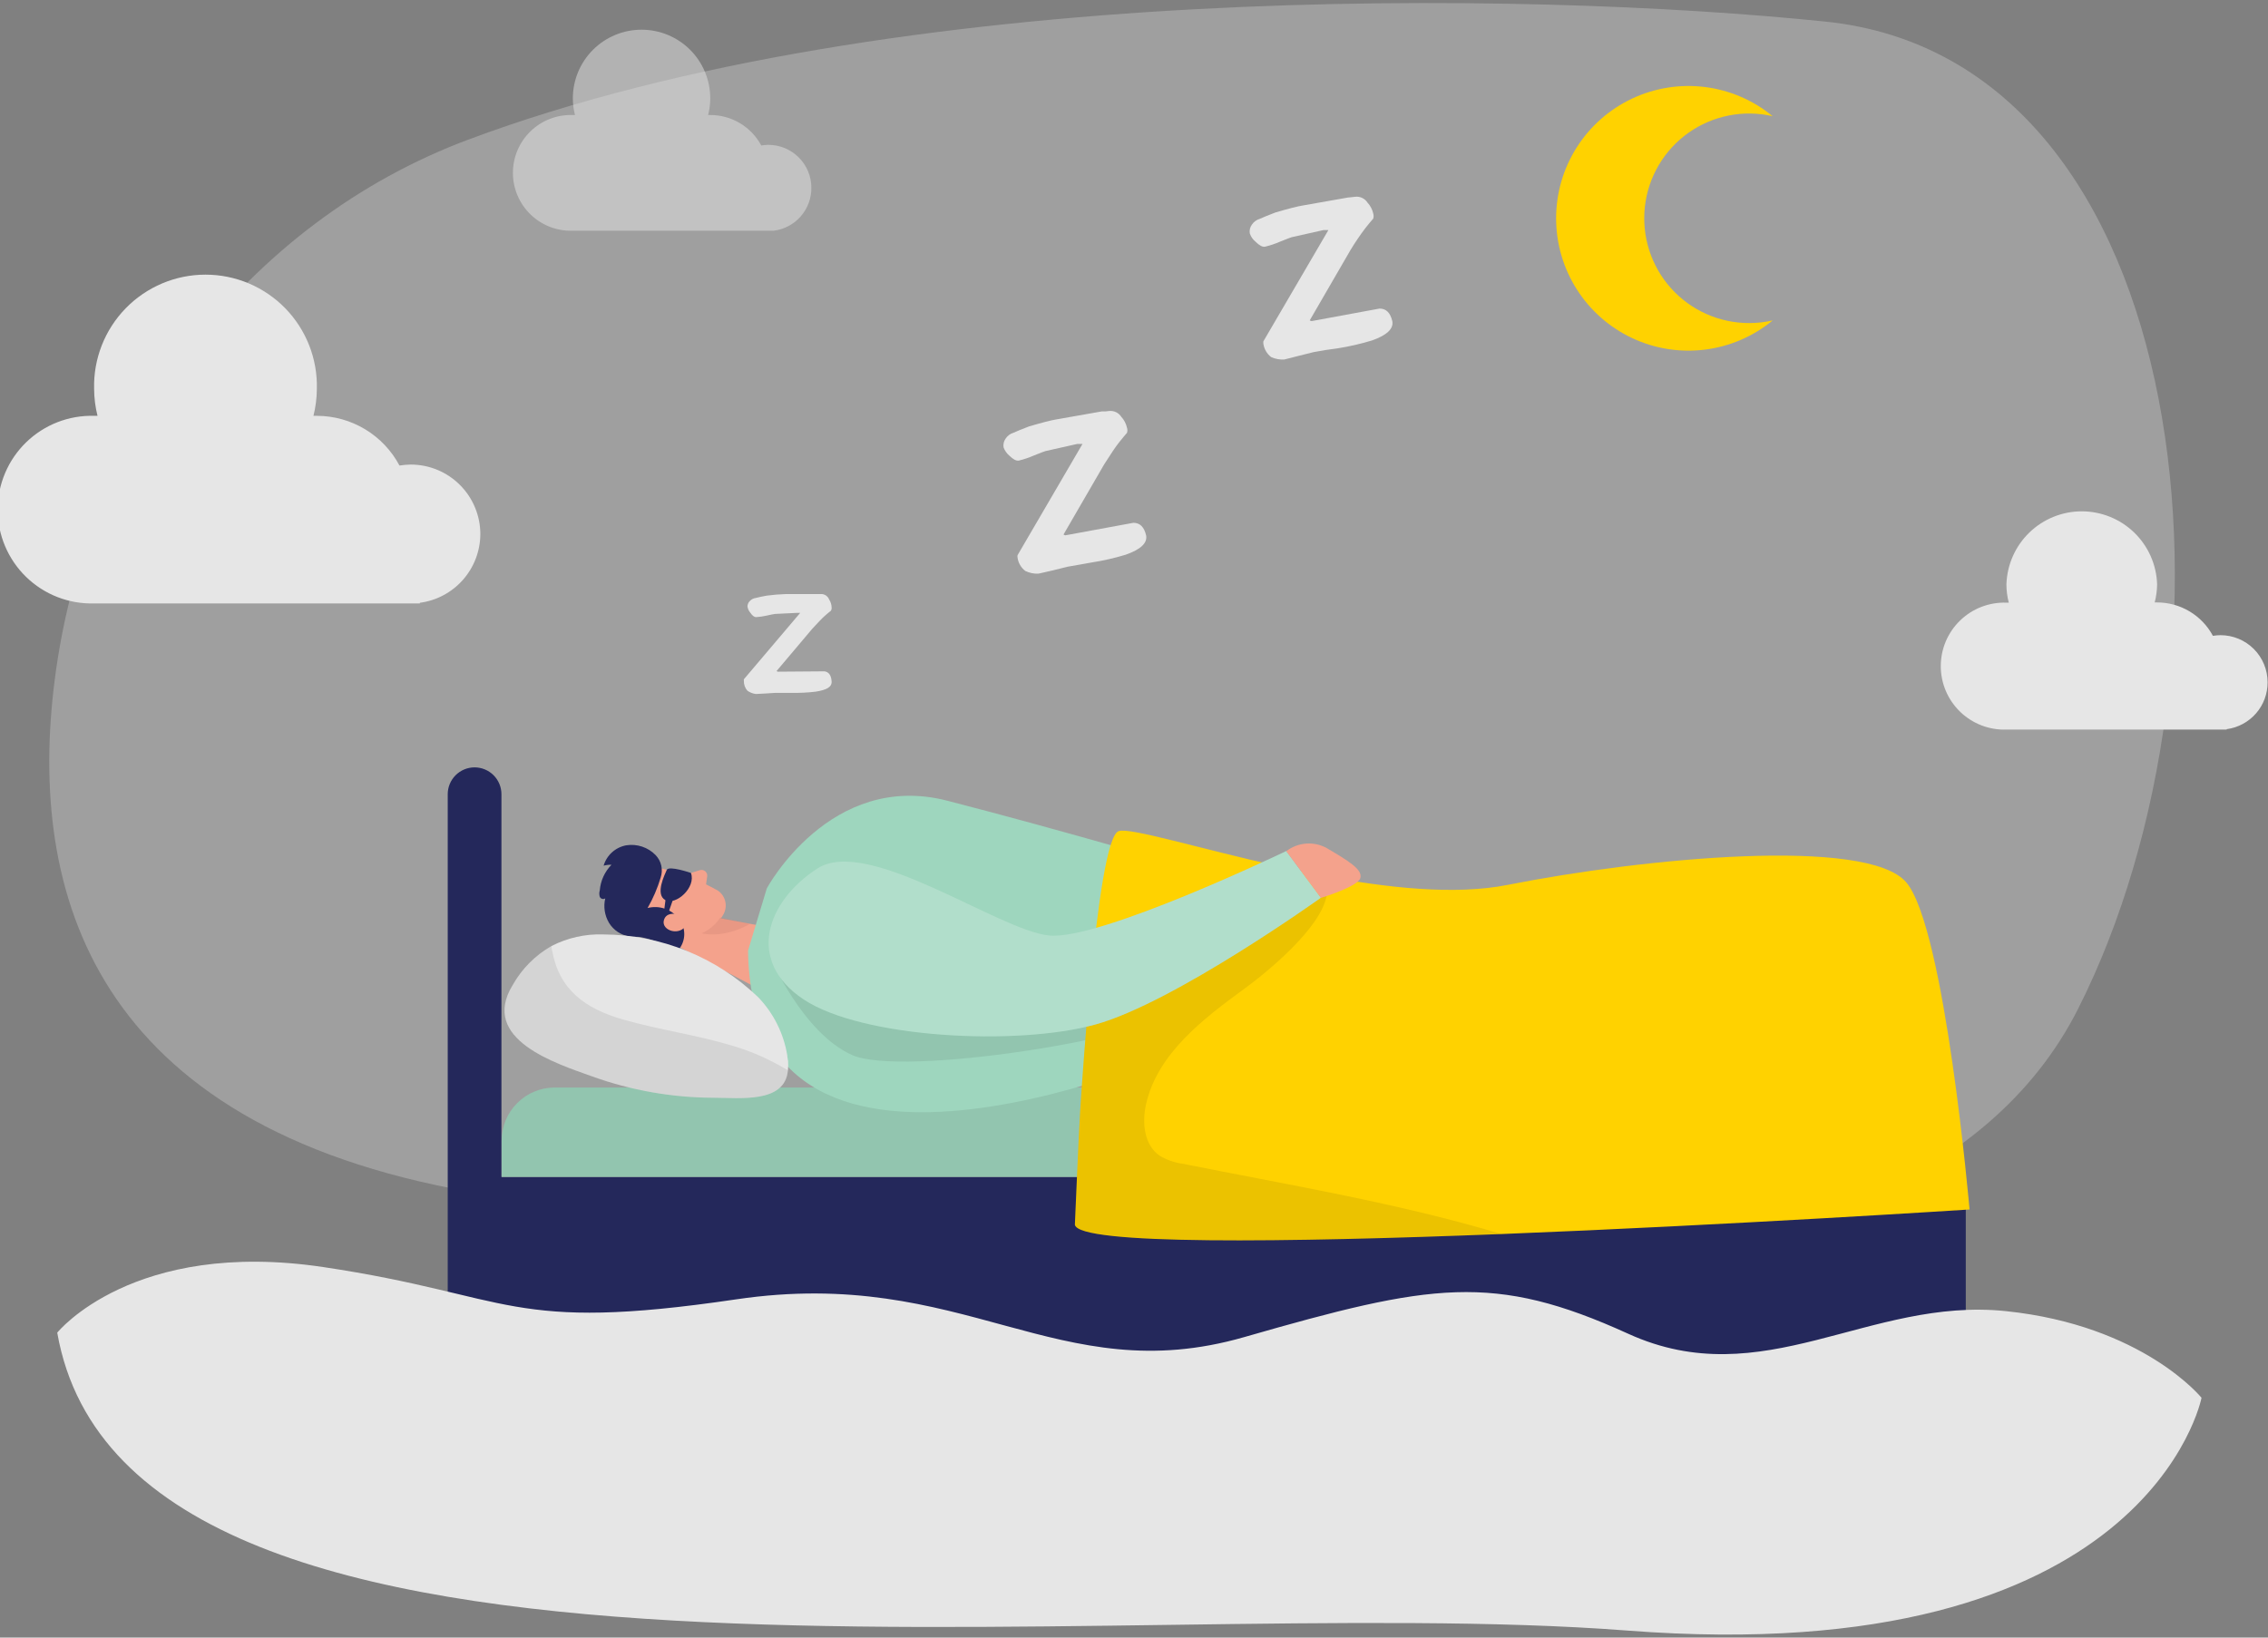 <svg width="324" height="234" viewBox="0 0 324 234" fill="none" xmlns="http://www.w3.org/2000/svg">
<rect x="0" y="0" width="324" height="234" fill="#808080" stroke="none"/>
<g clip-path="url(#clip0_21_324)">
<path opacity="0.3" d="M66.854 19.966C35.582 31.659 12.379 61.317 7.811 97.187C3.954 127.414 13.16 160.818 67.371 170.338C172.85 188.862 271.62 194.14 296.863 144.172C322.106 94.203 314.321 8.629 260.8 3.087C218.241 -1.308 127.926 -2.871 66.854 19.966Z" fill="#E6E6E6"/>
<path d="M249.909 46.163C251.029 46.163 252.146 46.037 253.238 45.788C250.472 48.068 247.114 49.516 243.556 49.96C239.998 50.405 236.387 49.829 233.144 48.3C229.901 46.77 227.16 44.351 225.24 41.322C223.32 38.294 222.301 34.783 222.301 31.197C222.301 27.611 223.32 24.1 225.24 21.072C227.16 18.044 229.901 15.624 233.144 14.094C236.387 12.565 239.998 11.989 243.556 12.434C247.114 12.879 250.472 14.326 253.238 16.606C251.181 16.13 249.047 16.095 246.975 16.502C244.903 16.909 242.941 17.75 241.217 18.969C239.493 20.188 238.047 21.758 236.973 23.576C235.899 25.394 235.221 27.418 234.985 29.516C234.749 31.614 234.959 33.739 235.602 35.75C236.244 37.761 237.305 39.614 238.715 41.186C240.124 42.758 241.85 44.014 243.78 44.872C245.709 45.73 247.798 46.17 249.909 46.163V46.163Z" fill="#FFD200"/>
<path d="M68.62 76.329C68.62 73.691 67.572 71.161 65.707 69.296C63.841 67.43 61.311 66.382 58.673 66.382C58.136 66.388 57.599 66.436 57.069 66.524C55.931 64.38 54.231 62.587 52.152 61.335C50.073 60.084 47.692 59.421 45.265 59.419H44.778C45.095 58.158 45.259 56.863 45.265 55.562C45.319 53.439 44.947 51.327 44.171 49.349C43.396 47.372 42.232 45.57 40.75 44.05C39.267 42.529 37.495 41.321 35.538 40.495C33.581 39.67 31.479 39.245 29.355 39.245C27.231 39.245 25.129 39.67 23.172 40.495C21.215 41.321 19.442 42.529 17.96 44.05C16.477 45.57 15.314 47.372 14.538 49.349C13.763 51.327 13.391 53.439 13.445 55.562C13.451 56.863 13.614 58.158 13.932 59.419H13.445C11.653 59.37 9.871 59.68 8.201 60.331C6.532 60.983 5.01 61.962 3.726 63.212C2.442 64.461 1.421 65.955 0.724 67.606C0.027 69.257 -0.332 71.03 -0.332 72.822C-0.332 74.614 0.027 76.388 0.724 78.038C1.421 79.689 2.442 81.183 3.726 82.433C5.01 83.682 6.532 84.662 8.201 85.313C9.871 85.964 11.653 86.275 13.445 86.225H59.982V86.134C62.363 85.818 64.549 84.651 66.137 82.849C67.725 81.047 68.607 78.731 68.62 76.329V76.329Z" fill="#E6E6E6"/>
<path d="M323.943 97.492C323.943 95.707 323.234 93.995 321.972 92.733C320.71 91.471 318.999 90.762 317.214 90.762C316.85 90.767 316.487 90.797 316.128 90.854C315.353 89.409 314.201 88.203 312.794 87.362C311.387 86.522 309.778 86.08 308.14 86.083H307.815C308.032 85.24 308.147 84.375 308.16 83.505C308.074 80.707 306.902 78.053 304.893 76.105C302.884 74.156 300.195 73.066 297.396 73.066C294.597 73.066 291.908 74.156 289.899 76.105C287.889 78.053 286.718 80.707 286.632 83.505C286.634 84.385 286.746 85.261 286.967 86.114H286.632C285.415 86.073 284.203 86.277 283.067 86.715C281.931 87.152 280.895 87.814 280.02 88.66C279.145 89.506 278.45 90.519 277.974 91.64C277.499 92.761 277.254 93.965 277.254 95.183C277.254 96.4 277.499 97.605 277.974 98.725C278.45 99.846 279.145 100.859 280.02 101.705C280.895 102.551 281.931 103.213 283.067 103.65C284.203 104.088 285.415 104.292 286.632 104.252H318.097V104.191C319.719 103.976 321.208 103.177 322.284 101.944C323.36 100.711 323.95 99.128 323.943 97.492V97.492Z" fill="#E6E6E6"/>
<path opacity="0.49" d="M115.909 26.838C115.909 25.209 115.262 23.647 114.11 22.495C112.959 21.344 111.397 20.697 109.768 20.697C109.428 20.7 109.088 20.73 108.753 20.788C108.046 19.471 106.995 18.37 105.711 17.603C104.428 16.837 102.96 16.432 101.465 16.434H101.161C101.361 15.658 101.463 14.86 101.465 14.059C101.465 11.456 100.431 8.959 98.591 7.118C96.75 5.278 94.253 4.244 91.65 4.244C89.047 4.244 86.551 5.278 84.71 7.118C82.869 8.959 81.835 11.456 81.835 14.059C81.838 14.86 81.94 15.658 82.14 16.434H81.835C80.725 16.395 79.619 16.58 78.582 16.978C77.545 17.376 76.599 17.979 75.799 18.75C75.001 19.522 74.365 20.446 73.931 21.468C73.497 22.491 73.273 23.59 73.273 24.701C73.273 25.812 73.497 26.911 73.931 27.933C74.365 28.956 75.001 29.88 75.799 30.652C76.599 31.423 77.545 32.026 78.582 32.424C79.619 32.822 80.725 33.007 81.835 32.968H110.539C112.029 32.779 113.398 32.052 114.388 30.922C115.377 29.792 115.918 28.339 115.909 26.838V26.838Z" fill="#E6E6E6"/>
<path d="M67.798 109.651C68.815 109.651 69.791 110.056 70.511 110.775C71.23 111.495 71.635 112.471 71.635 113.488V206.949H63.961V113.488C63.961 112.471 64.365 111.495 65.085 110.775C65.804 110.056 66.78 109.651 67.798 109.651V109.651Z" fill="#24285B"/>
<path d="M280.826 168.166H69.726V207.03H280.826V168.166Z" fill="#24285B"/>
<path d="M79.217 155.397H272.381C274.395 155.397 276.326 156.197 277.75 157.621C279.174 159.045 279.973 160.976 279.973 162.99V168.166H71.665V162.99C71.665 160.976 72.465 159.045 73.889 157.621C75.312 156.197 77.244 155.397 79.257 155.397H79.217Z" fill="#9ED6BE"/>
<path opacity="0.08" d="M79.217 155.397H272.381C274.395 155.397 276.326 156.197 277.75 157.621C279.174 159.045 279.973 160.976 279.973 162.99V168.166H71.665V162.99C71.665 160.976 72.465 159.045 73.889 157.621C75.312 156.197 77.244 155.397 79.257 155.397H79.217Z" fill="black"/>
<path d="M94.584 124.105C97.353 124.791 100.018 125.843 102.511 127.231C103.084 127.608 103.484 128.197 103.623 128.869C103.762 129.541 103.628 130.241 103.252 130.814C102.709 131.764 101.902 132.538 100.93 133.04C99.957 133.542 98.86 133.753 97.771 133.646H93.041C92.092 133.55 91.196 133.162 90.478 132.534C89.76 131.907 89.254 131.072 89.032 130.144C87.996 126.764 91.589 123.222 94.584 124.105Z" fill="#F4A28C"/>
<path d="M93.894 133.667L108.763 141.502L112.498 132.997L100.176 130.713L93.894 133.667Z" fill="#F4A28C"/>
<path d="M94.381 125.394C93.928 126.913 93.302 128.374 92.513 129.748C93.321 129.539 94.172 129.57 94.962 129.839C95.752 130.108 96.446 130.602 96.959 131.261C97.472 131.884 97.752 132.666 97.752 133.473C97.752 134.281 97.472 135.063 96.959 135.686L94.787 134.915C93.735 134.473 92.644 134.134 91.529 133.9C90.991 133.829 90.453 133.9 89.915 133.808C89.317 133.717 88.747 133.497 88.243 133.162C87.74 132.827 87.316 132.386 87.002 131.87C86.377 130.816 86.185 129.561 86.464 128.368C86.4 128.412 86.327 128.441 86.25 128.454C86.174 128.466 86.095 128.461 86.02 128.44C85.946 128.419 85.877 128.381 85.818 128.33C85.76 128.279 85.713 128.216 85.682 128.145C85.591 127.847 85.591 127.529 85.682 127.231C85.795 125.852 86.387 124.555 87.357 123.567C86.977 123.555 86.597 123.6 86.23 123.699C86.447 122.961 86.865 122.298 87.436 121.784C88.008 121.269 88.712 120.924 89.468 120.786C90.225 120.668 91 120.732 91.728 120.974C92.455 121.216 93.114 121.628 93.65 122.177C94.056 122.594 94.338 123.115 94.468 123.683C94.596 124.25 94.566 124.842 94.381 125.394V125.394Z" fill="#24285B"/>
<path d="M97.04 130.692C97.04 130.692 95.162 130.093 94.827 131.545C94.492 132.996 97.213 133.879 98.106 132.052L97.04 130.692Z" fill="#F4A28C"/>
<path d="M97.69 125.049L100.014 124.328C100.144 124.296 100.28 124.296 100.41 124.327C100.54 124.359 100.66 124.423 100.76 124.512C100.86 124.601 100.937 124.713 100.984 124.838C101.031 124.964 101.046 125.099 101.029 125.232L100.745 127.211L97.69 125.049Z" fill="#F4A28C"/>
<path opacity="0.31" d="M102.897 131.098C102.25 132.096 101.326 132.883 100.237 133.362C100.237 133.362 103.191 134.224 107.149 132.012L102.897 131.098Z" fill="#CE8172"/>
<path d="M106.865 135.828L109.545 126.937C109.545 126.937 118.609 110.118 135.316 114.412C152.023 118.705 172.333 124.704 172.333 124.704L170.384 149.48C170.384 149.48 107.312 178.052 106.865 135.828Z" fill="#9ED6BE"/>
<path opacity="0.08" d="M110.093 136.864C110.093 136.864 114.66 147.572 121.704 150.749C128.749 153.926 164.03 148.465 170.851 143.573L171.602 134.042L110.093 136.864Z" fill="black"/>
<path d="M281.364 172.825C281.364 172.825 247.372 175.038 214.455 176.337C183.782 177.534 154.032 177.94 153.555 174.997C153.555 174.997 154.124 161.609 154.306 158.828C154.59 154.311 155.118 147.044 155.798 139.929C156.813 129.474 158.194 119.344 159.797 118.766C161.401 118.187 171.277 121.253 182.929 123.841C184.959 124.298 186.989 124.734 189.019 125.13C198.154 126.886 207.888 127.942 215.409 126.439C234.694 122.613 266.829 119.497 272.351 126.115C277.872 132.732 281.364 172.825 281.364 172.825Z" fill="#FFD200"/>
<path opacity="0.08" d="M214.455 176.327C183.782 177.525 154.032 177.931 153.555 174.987C153.555 174.987 154.124 161.599 154.306 158.818C154.59 154.301 155.118 147.034 155.798 139.919C157.209 139.229 158.569 138.427 159.858 137.645L174.068 129.079C175.977 127.942 179.61 125.019 182.868 123.862C183.514 123.55 184.215 123.369 184.931 123.329C185.647 123.289 186.364 123.391 187.04 123.628C187.807 123.964 188.478 124.487 188.989 125.151C192.46 130.043 180.219 139.513 177.824 141.238C171.815 145.623 165.319 150.587 163.705 157.844C163.127 160.452 163.451 163.609 165.644 165.132C166.654 165.736 167.776 166.13 168.943 166.289C184.137 169.334 199.728 171.902 214.455 176.327Z" fill="black"/>
<path d="M116.761 124.105C109.514 128.804 106.49 137.3 114.823 142.821C123.156 148.343 145.273 149.51 156.529 146.384C167.785 143.258 188.705 128.276 188.705 128.276L183.751 121.608C183.751 121.608 157.148 134.407 149.871 133.676C142.593 132.945 124.009 119.416 116.761 124.105Z" fill="#9ED6BE"/>
<path opacity="0.2" d="M116.761 124.105C109.514 128.804 106.49 137.3 114.823 142.821C123.156 148.343 145.273 149.51 156.529 146.384C167.785 143.258 188.705 128.276 188.705 128.276L183.751 121.608C183.751 121.608 157.148 134.407 149.871 133.676C142.593 132.945 124.009 119.416 116.761 124.105Z" fill="white"/>
<path d="M183.751 121.628C184.572 120.995 185.561 120.617 186.595 120.541C187.629 120.465 188.663 120.695 189.567 121.202C192.612 123.009 194.713 124.247 194.328 125.485C193.942 126.724 188.705 128.297 188.705 128.297L183.751 121.628Z" fill="#F4A28C"/>
<path d="M112.559 152.951C112.133 157.711 105.678 156.859 101.861 156.859C95.978 156.835 90.142 155.805 84.606 153.814C79.369 151.936 68.519 148.505 73.228 140.781C74.537 138.442 76.461 136.505 78.79 135.178C81.075 134.003 83.622 133.433 86.19 133.524C94.444 133.562 102.367 136.775 108.317 142.497C110.511 144.783 111.959 147.682 112.468 150.809C112.468 151.073 112.549 151.327 112.58 151.591C112.618 152.044 112.611 152.5 112.559 152.951V152.951Z" fill="#E6E6E6"/>
<path opacity="0.08" d="M112.559 152.951C112.133 157.712 105.678 156.859 101.861 156.859C95.978 156.835 90.142 155.806 84.606 153.814C79.369 151.936 68.519 148.506 73.228 140.781C74.537 138.442 76.461 136.505 78.79 135.179C78.79 135.412 78.79 135.615 78.871 135.808C79.886 141.492 83.662 144.151 89.022 145.684C94.147 147.156 99.466 147.866 104.571 149.409C107.379 150.23 110.066 151.421 112.559 152.951V152.951Z" fill="black"/>
<path d="M8.177 190.425C8.177 190.425 18.976 176.987 46.199 181.057C73.421 185.127 72.528 190.486 105.18 185.665C137.833 180.844 150.967 198.758 177.733 191.065C204.498 183.371 213.349 181.818 232.614 190.588C251.878 199.357 266.941 185.31 286.551 187.35C306.16 189.39 314.504 199.733 314.504 199.733C314.504 199.733 306.922 238.729 232.461 232.994C158.001 227.26 18.449 249.113 8.177 190.425Z" fill="#E6E6E6"/>
<path d="M107.982 99.166C107.547 99.113 107.132 98.953 106.774 98.699C106.433 98.314 106.252 97.813 106.266 97.299C106.254 97.221 106.254 97.143 106.266 97.065L114.315 87.575H114.062H113.838L110.712 87.727C110.661 87.727 110.276 87.798 109.535 87.961C109.031 88.079 108.518 88.154 108.002 88.184C107.758 88.184 107.484 87.981 107.19 87.555C106.975 87.304 106.835 86.998 106.784 86.672C106.783 86.519 106.814 86.368 106.875 86.228C106.936 86.088 107.026 85.962 107.139 85.86C107.36 85.628 107.654 85.481 107.972 85.444C108.317 85.349 108.844 85.237 109.555 85.109C110.474 84.987 111.399 84.912 112.326 84.885H116.711H117.066H117.431C117.655 84.909 117.868 84.993 118.047 85.129C118.226 85.265 118.364 85.448 118.446 85.657C118.664 85.99 118.787 86.376 118.802 86.773C118.822 86.946 118.787 87.12 118.7 87.27C118.497 87.423 118.203 87.677 117.817 88.011C117.431 88.346 116.802 89.026 116.02 89.869L110.945 95.878C111.017 95.939 111.067 95.979 111.118 95.979L117.787 95.928C118.406 96.02 118.741 96.497 118.802 97.35C118.862 98.202 118.05 98.588 116.538 98.831C115.41 98.967 114.274 99.025 113.138 99.004H110.773L109.342 99.095L107.982 99.166Z" fill="#E6E6E6"/>
<path d="M148.348 81.972C147.7 81.999 147.056 81.866 146.471 81.587C145.87 81.121 145.473 80.441 145.364 79.688C145.343 79.571 145.343 79.451 145.364 79.333L154.641 63.438H154.266H153.88L149.363 64.453C149.292 64.453 148.744 64.677 147.709 65.083C147.011 65.388 146.287 65.633 145.547 65.813C145.181 65.874 144.725 65.641 144.187 65.103C143.815 64.788 143.532 64.383 143.365 63.925C143.329 63.702 143.339 63.474 143.393 63.254C143.447 63.035 143.544 62.828 143.679 62.647C143.943 62.256 144.334 61.969 144.786 61.835C145.273 61.611 146.014 61.307 147.008 60.931C148.866 60.383 150.196 60.038 150.987 59.916L157.382 58.79H157.889L158.437 58.729C158.78 58.69 159.126 58.749 159.436 58.898C159.747 59.047 160.009 59.28 160.193 59.571C160.593 60.005 160.869 60.538 160.995 61.114C161.079 61.354 161.079 61.615 160.995 61.855C160.741 62.139 160.376 62.586 159.899 63.174C159.422 63.763 158.661 64.9 157.747 66.341C156.326 68.804 154.388 72.15 151.931 76.379C152.008 76.446 152.104 76.485 152.205 76.491L161.909 74.705C162.842 74.705 163.451 75.283 163.736 76.522C163.925 77.597 162.954 78.511 160.823 79.262C159.214 79.751 157.572 80.124 155.91 80.379L154.215 80.683L152.469 80.988L150.439 81.495L148.348 81.972Z" fill="#E6E6E6"/>
<path d="M183.467 51.37C182.823 51.409 182.178 51.291 181.59 51.025C180.99 50.558 180.594 49.878 180.483 49.127C180.468 49.009 180.468 48.89 180.483 48.772L189.77 32.877H189.385H189.06L184.533 33.892C184.472 33.892 183.924 34.115 182.889 34.521C182.187 34.827 181.461 35.072 180.717 35.252C180.351 35.313 179.905 35.079 179.367 34.541C178.988 34.233 178.703 33.825 178.545 33.364C178.505 33.141 178.511 32.913 178.563 32.693C178.616 32.473 178.713 32.266 178.849 32.085C179.115 31.692 179.51 31.405 179.966 31.273C180.453 31.05 181.194 30.745 182.178 30.37C184.036 29.822 185.365 29.477 186.157 29.355L192.552 28.228L193.069 28.177L193.607 28.116C193.949 28.078 194.295 28.137 194.606 28.286C194.916 28.435 195.179 28.668 195.363 28.959C195.765 29.393 196.045 29.925 196.175 30.502C196.248 30.743 196.248 31.001 196.175 31.243C195.911 31.537 195.546 31.973 195.079 32.562C194.306 33.579 193.588 34.636 192.927 35.729C191.506 38.199 189.567 41.545 187.111 45.767C187.147 45.803 187.19 45.832 187.237 45.851C187.284 45.87 187.334 45.88 187.385 45.879L197.078 44.093C198.012 44.093 198.621 44.671 198.905 45.909C199.095 46.985 198.124 47.899 195.992 48.65C194.383 49.138 192.741 49.515 191.08 49.776L189.405 50.01L187.659 50.314L185.629 50.822L183.467 51.37Z" fill="#E6E6E6"/>
<path d="M98.705 124.734C98.705 124.734 95.528 123.648 95.254 124.298C94.98 124.948 93.548 127.79 95.04 128.612C96.532 129.434 99.476 126.815 98.705 124.734Z" fill="#24285B"/>
<path d="M95.152 127.972L94.746 131.098L95.436 130.571L96.603 127.211L95.152 127.972Z" fill="#24285B"/>
</g>
<defs>
<clipPath id="clip0_21_324">
<rect width="324" height="234" fill="white"/>
</clipPath>
</defs>
</svg>
